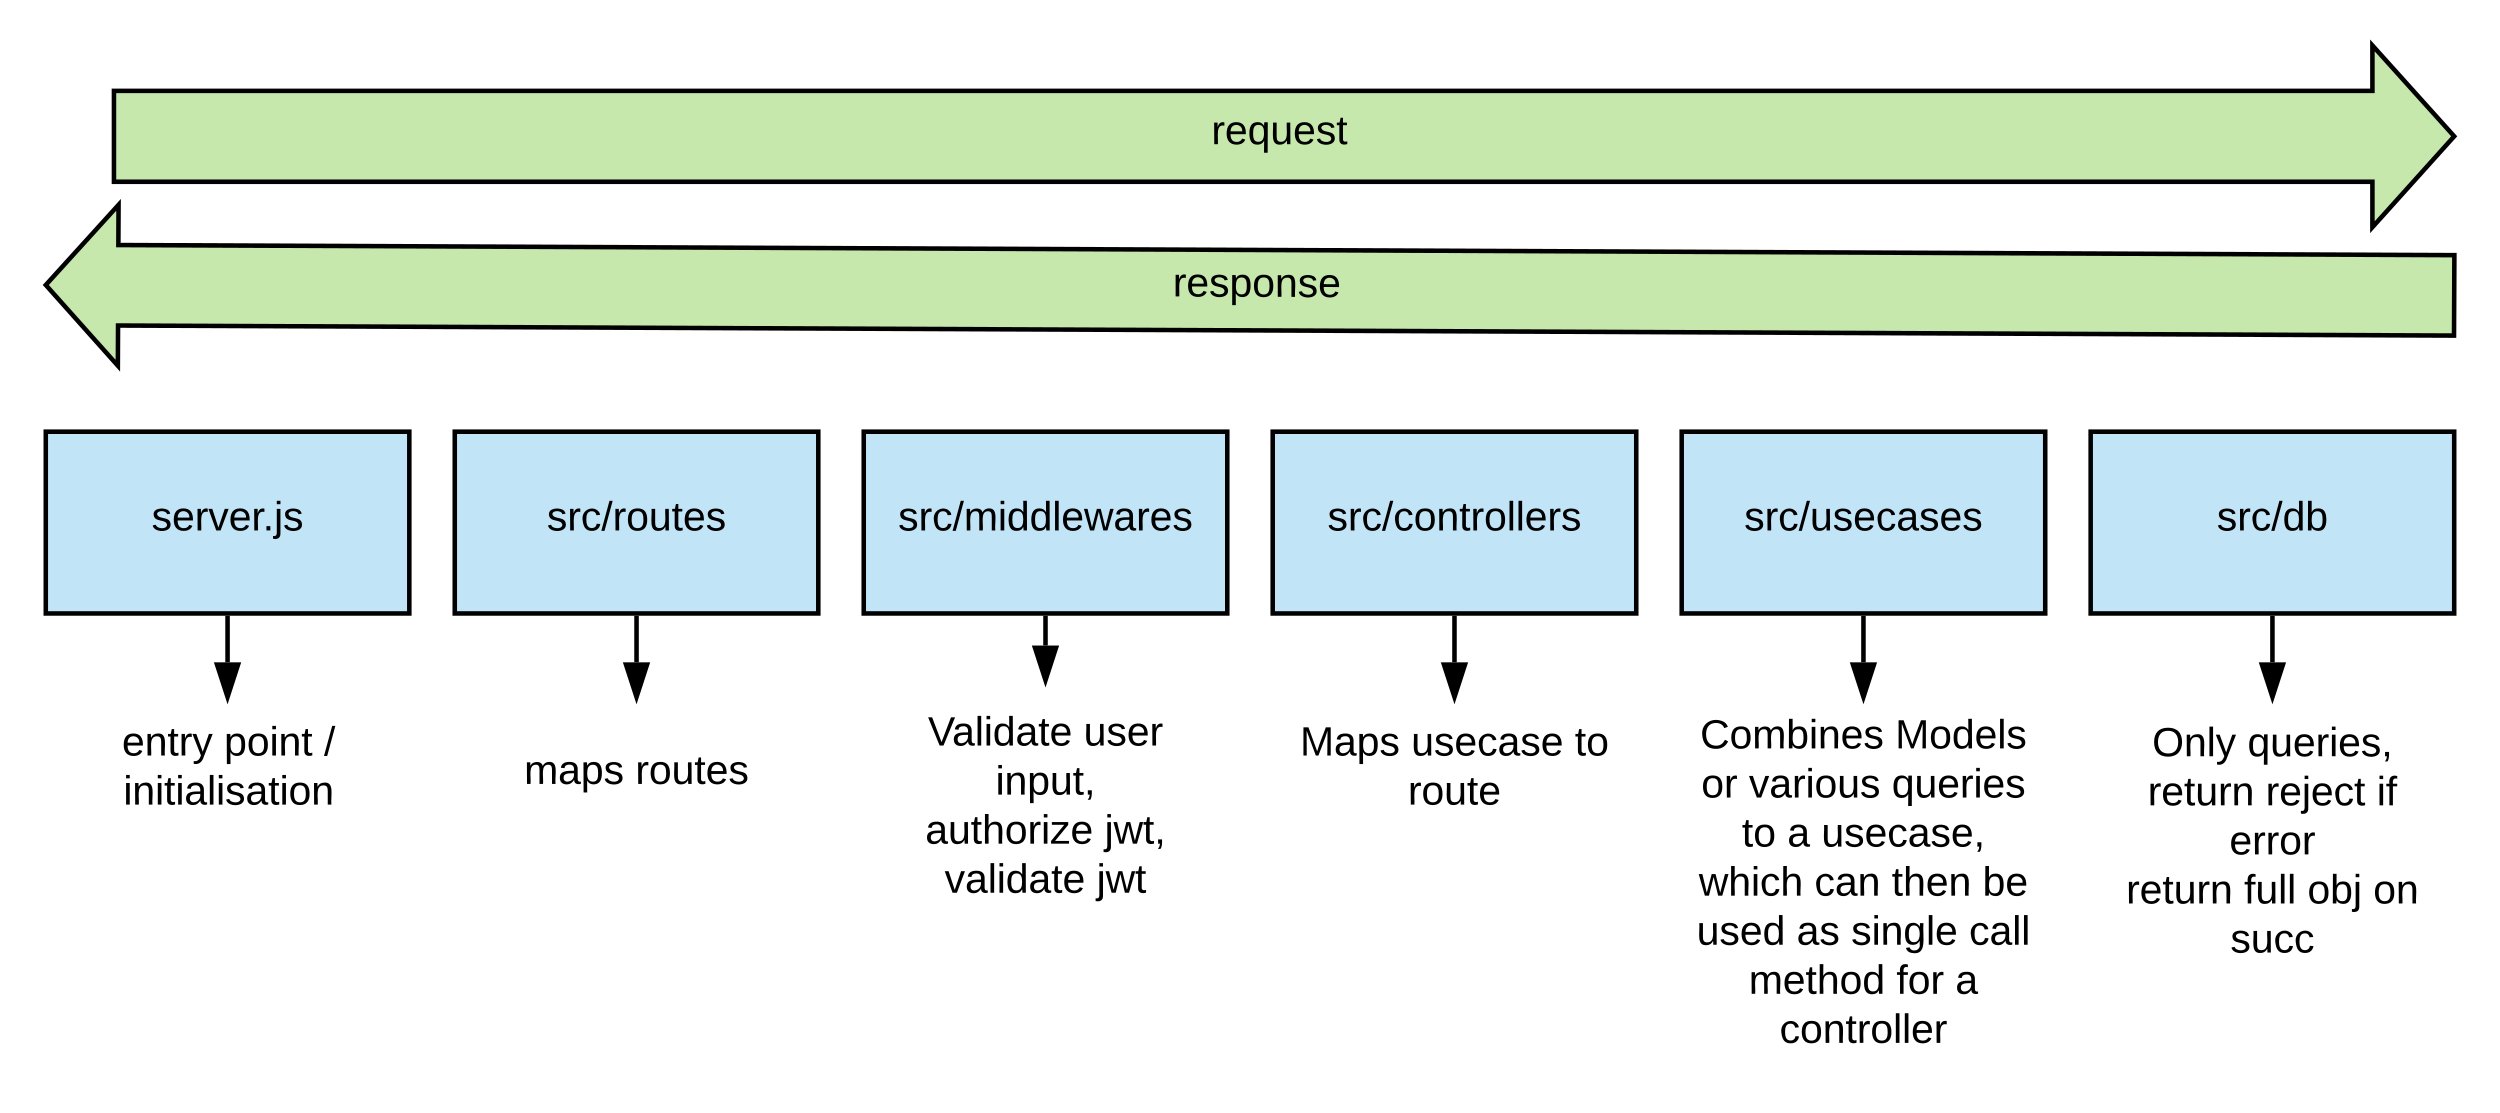 <svg xmlns="http://www.w3.org/2000/svg" xmlns:xlink="http://www.w3.org/1999/xlink" xmlns:lucid="lucid" width="1100.31" height="490"><g transform="translate(0.152 -10)" lucid:page-tab-id="0_0"><path d="M50 50h994V30l36 40-36 40V90H50z" stroke="#000" stroke-width="2" fill="#c7e8ac"/><use xlink:href="#a" transform="matrix(1,2.4492935982947064e-16,-2.4492935982947064e-16,1,55,35) translate(478.025 38.462)"/><path d="M20 200h160v80H20z" stroke="#000" stroke-width="2" fill="#c1e4f7"/><use xlink:href="#b" transform="matrix(1,0,0,1,24.999,205) translate(41.575 38.462)"/><path d="M200 200h160v80H200z" stroke="#000" stroke-width="2" fill="#c1e4f7"/><use xlink:href="#c" transform="matrix(1,0,0,1,204.999,205) translate(35.55 38.462)"/><path d="M560 200h160v80H560z" stroke="#000" stroke-width="2" fill="#c1e4f7"/><use xlink:href="#d" transform="matrix(1,0,0,1,564.999,205) translate(19.125 38.462)"/><path d="M920 200h160v80H920z" stroke="#000" stroke-width="2" fill="#c1e4f7"/><use xlink:href="#e" transform="matrix(1,0,0,1,924.999,205) translate(50.525 38.462)"/><path d="M1079.92 157.7L51.8 153.27l-.08 17.7L20 135.43l32.03-35.28-.08 17.7 1028.13 4.45z" stroke="#000" stroke-width="2" fill="#c7e8ac"/><use xlink:href="#f" transform="matrix(1,0.004,-0.004,1,25.132,105.022) translate(491.03 33.462)"/><path d="M380 200h160v80H380z" stroke="#000" stroke-width="2" fill="#c1e4f7"/><use xlink:href="#g" transform="matrix(1,0,0,1,384.999,205) translate(10.15 38.462)"/><path d="M740 200h160v80H740z" stroke="#000" stroke-width="2" fill="#c1e4f7"/><use xlink:href="#h" transform="matrix(1,0,0,1,744.999,205) translate(22.525 38.462)"/><path d="M460 282v12.1" stroke="#000" stroke-width="2" fill="none"/><path d="M461 282.03h-2V281h2z"/><path d="M460 309.36l-4.64-14.26h9.27z" stroke="#000" stroke-width="2"/><path d="M380 312.6h160V420H380z" stroke="#000" stroke-opacity="0" stroke-width="2" fill="#fff" fill-opacity="0"/><use xlink:href="#i" transform="matrix(1,0,0,1,384.999,317.6) translate(23.25 20.525)"/><use xlink:href="#j" transform="matrix(1,0,0,1,384.999,317.6) translate(91.8 20.525)"/><use xlink:href="#k" transform="matrix(1,0,0,1,384.999,317.6) translate(53.025 42.125)"/><use xlink:href="#l" transform="matrix(1,0,0,1,384.999,317.6) translate(22.1 63.725)"/><use xlink:href="#m" transform="matrix(1,0,0,1,384.999,317.6) translate(101 63.725)"/><use xlink:href="#n" transform="matrix(1,0,0,1,384.999,317.6) translate(30.6 85.325)"/><use xlink:href="#o" transform="matrix(1,0,0,1,384.999,317.6) translate(97.5 85.325)"/><path d="M820 282v19.5" stroke="#000" stroke-width="2" fill="none"/><path d="M821 282.03h-2V281h2z"/><path d="M820 316.76l-4.64-14.26h9.27z" stroke="#000" stroke-width="2"/><path d="M740 320h160v160H740z" stroke="#000" stroke-opacity="0" stroke-width="2" fill="#fff" fill-opacity="0"/><use xlink:href="#p" transform="matrix(1,0,0,1,744.999,325) translate(3.125 14.4)"/><use xlink:href="#q" transform="matrix(1,0,0,1,744.999,325) translate(88.975 14.4)"/><use xlink:href="#r" transform="matrix(1,0,0,1,744.999,325) translate(3.625 36)"/><use xlink:href="#s" transform="matrix(1,0,0,1,744.999,325) translate(24.575 36)"/><use xlink:href="#t" transform="matrix(1,0,0,1,744.999,325) translate(87.475 36)"/><use xlink:href="#u" transform="matrix(1,0,0,1,744.999,325) translate(21.5 57.6)"/><use xlink:href="#v" transform="matrix(1,0,0,1,744.999,325) translate(41.5 57.6)"/><use xlink:href="#w" transform="matrix(1,0,0,1,744.999,325) translate(56.5 57.6)"/><use xlink:href="#x" transform="matrix(1,0,0,1,744.999,325) translate(2.55 79.2)"/><use xlink:href="#y" transform="matrix(1,0,0,1,744.999,325) translate(53.45 79.2)"/><use xlink:href="#z" transform="matrix(1,0,0,1,744.999,325) translate(87.45 79.2)"/><use xlink:href="#A" transform="matrix(1,0,0,1,744.999,325) translate(127.45 79.2)"/><use xlink:href="#B" transform="matrix(1,0,0,1,744.999,325) translate(1.6 100.8)"/><use xlink:href="#C" transform="matrix(1,0,0,1,744.999,325) translate(45.6 100.8)"/><use xlink:href="#D" transform="matrix(1,0,0,1,744.999,325) translate(69.6 100.8)"/><use xlink:href="#E" transform="matrix(1,0,0,1,744.999,325) translate(121.5 100.8)"/><use xlink:href="#F" transform="matrix(1,0,0,1,744.999,325) translate(24.55 122.4)"/><use xlink:href="#G" transform="matrix(1,0,0,1,744.999,325) translate(89.5 122.4)"/><use xlink:href="#H" transform="matrix(1,0,0,1,744.999,325) translate(115.45 122.4)"/><use xlink:href="#I" transform="matrix(1,0,0,1,744.999,325) translate(38.1 144)"/><path d="M640 282v19.5" stroke="#000" stroke-width="2" fill="none"/><path d="M641 282.03h-2V281h2z"/><path d="M640 316.76l-4.64-14.26h9.27z" stroke="#000" stroke-width="2"/><path d="M560 320h160v60H560z" stroke="#000" stroke-opacity="0" stroke-width="2" fill="#fff" fill-opacity="0"/><g><use xlink:href="#J" transform="matrix(1,0,0,1,564.999,325) translate(7.025 17.525)"/><use xlink:href="#K" transform="matrix(1,0,0,1,564.999,325) translate(55.975 17.525)"/><use xlink:href="#L" transform="matrix(1,0,0,1,564.999,325) translate(127.975 17.525)"/><use xlink:href="#M" transform="matrix(1,0,0,1,564.999,325) translate(54.525 39.125)"/></g><path d="M1000 282v19.5" stroke="#000" stroke-width="2" fill="none"/><path d="M1001 282.03h-2V281h2z"/><path d="M1000 316.76l-4.64-14.26h9.27z" stroke="#000" stroke-width="2"/><path d="M920 320h160v120H920z" stroke="#000" stroke-opacity="0" stroke-width="2" fill="#fff" fill-opacity="0"/><g><use xlink:href="#N" transform="matrix(1,0,0,1,924.999,325) translate(22.075 17.837)"/><use xlink:href="#O" transform="matrix(1,0,0,1,924.999,325) translate(64.025 17.837)"/><use xlink:href="#P" transform="matrix(1,0,0,1,924.999,325) translate(20.125 39.438)"/><use xlink:href="#Q" transform="matrix(1,0,0,1,924.999,325) translate(72.025 39.438)"/><use xlink:href="#R" transform="matrix(1,0,0,1,924.999,325) translate(120.925 39.438)"/><use xlink:href="#S" transform="matrix(1,0,0,1,924.999,325) translate(56.075 61.038)"/><use xlink:href="#P" transform="matrix(1,0,0,1,924.999,325) translate(10.625 82.638)"/><use xlink:href="#T" transform="matrix(1,0,0,1,924.999,325) translate(62.525 82.638)"/><use xlink:href="#U" transform="matrix(1,0,0,1,924.999,325) translate(90.425 82.638)"/><use xlink:href="#V" transform="matrix(1,0,0,1,924.999,325) translate(119.375 82.638)"/><use xlink:href="#W" transform="matrix(1,0,0,1,924.999,325) translate(56.5 104.238)"/></g><path d="M200 320h160v60H200z" stroke="#000" stroke-opacity="0" stroke-width="2" fill="#fff" fill-opacity="0"/><g><use xlink:href="#X" transform="matrix(1,0,0,1,204.999,325) translate(25.55 30.025)"/><use xlink:href="#Y" transform="matrix(1,0,0,1,204.999,325) translate(74.5 30.025)"/></g><path d="M280 282v19.5" stroke="#000" stroke-width="2" fill="none"/><path d="M281 282.03h-2V281h2z"/><path d="M280 316.76l-4.64-14.26h9.27z" stroke="#000" stroke-width="2"/><path d="M100 282v19.5" stroke="#000" stroke-width="2" fill="none"/><path d="M101 282.03h-2V281h2z"/><path d="M100 316.76l-4.64-14.26h9.27z" stroke="#000" stroke-width="2"/><path d="M20 320h160v60H20z" stroke="#000" stroke-opacity="0" stroke-width="2" fill="#fff" fill-opacity="0"/><g><use xlink:href="#Z" transform="matrix(1,0,0,1,24.996,325) translate(28.55 17.525)"/><use xlink:href="#aa" transform="matrix(1,0,0,1,24.996,325) translate(73.5 17.525)"/><use xlink:href="#ab" transform="matrix(1,0,0,1,24.996,325) translate(117.45 17.525)"/><use xlink:href="#ac" transform="matrix(1,0,0,1,24.996,325) translate(29.15 39.125)"/></g><defs><path d="M114-163C36-179 61-72 57 0H25l-1-190h30c1 12-1 29 2 39 6-27 23-49 58-41v29" id="ad"/><path d="M100-194c63 0 86 42 84 106H49c0 40 14 67 53 68 26 1 43-12 49-29l28 8c-11 28-37 45-77 45C44 4 14-33 15-96c1-61 26-98 85-98zm52 81c6-60-76-77-97-28-3 7-6 17-6 28h103" id="ae"/><path d="M145-31C134-9 116 4 85 4 32 4 16-35 15-94c0-59 17-99 70-100 32-1 48 14 60 33 0-11-1-24 2-32h30l-1 268h-32zM93-21c41 0 51-33 51-76s-8-73-50-73c-40 0-46 35-46 75s5 74 45 74" id="af"/><path d="M84 4C-5 8 30-112 23-190h32v120c0 31 7 50 39 49 72-2 45-101 50-169h31l1 190h-30c-1-10 1-25-2-33-11 22-28 36-60 37" id="ag"/><path d="M135-143c-3-34-86-38-87 0 15 53 115 12 119 90S17 21 10-45l28-5c4 36 97 45 98 0-10-56-113-15-118-90-4-57 82-63 122-42 12 7 21 19 24 35" id="ah"/><path d="M59-47c-2 24 18 29 38 22v24C64 9 27 4 27-40v-127H5v-23h24l9-43h21v43h35v23H59v120" id="ai"/><g id="a"><use transform="matrix(0.05,0,0,0.05,0,0)" xlink:href="#ad"/><use transform="matrix(0.05,0,0,0.05,5.95,0)" xlink:href="#ae"/><use transform="matrix(0.05,0,0,0.05,15.95,0)" xlink:href="#af"/><use transform="matrix(0.05,0,0,0.05,25.95,0)" xlink:href="#ag"/><use transform="matrix(0.05,0,0,0.05,35.95,0)" xlink:href="#ae"/><use transform="matrix(0.05,0,0,0.05,45.95,0)" xlink:href="#ah"/><use transform="matrix(0.05,0,0,0.05,54.95,0)" xlink:href="#ai"/></g><path d="M108 0H70L1-190h34L89-25l56-165h34" id="aj"/><path d="M33 0v-38h34V0H33" id="ak"/><path d="M24-231v-30h32v30H24zM-9 49c24 4 33-6 33-30v-209h32V24c2 40-23 58-65 49V49" id="al"/><g id="b"><use transform="matrix(0.05,0,0,0.05,0,0)" xlink:href="#ah"/><use transform="matrix(0.05,0,0,0.05,9,0)" xlink:href="#ae"/><use transform="matrix(0.05,0,0,0.05,19,0)" xlink:href="#ad"/><use transform="matrix(0.05,0,0,0.05,24.95,0)" xlink:href="#aj"/><use transform="matrix(0.05,0,0,0.05,33.95,0)" xlink:href="#ae"/><use transform="matrix(0.05,0,0,0.05,43.95,0)" xlink:href="#ad"/><use transform="matrix(0.05,0,0,0.05,48.9,0)" xlink:href="#ak"/><use transform="matrix(0.05,0,0,0.05,53.9,0)" xlink:href="#al"/><use transform="matrix(0.05,0,0,0.05,57.85,0)" xlink:href="#ah"/></g><path d="M96-169c-40 0-48 33-48 73s9 75 48 75c24 0 41-14 43-38l32 2c-6 37-31 61-74 61-59 0-76-41-82-99-10-93 101-131 147-64 4 7 5 14 7 22l-32 3c-4-21-16-35-41-35" id="am"/><path d="M0 4l72-265h28L28 4H0" id="an"/><path d="M100-194c62-1 85 37 85 99 1 63-27 99-86 99S16-35 15-95c0-66 28-99 85-99zM99-20c44 1 53-31 53-75 0-43-8-75-51-75s-53 32-53 75 10 74 51 75" id="ao"/><g id="c"><use transform="matrix(0.05,0,0,0.05,0,0)" xlink:href="#ah"/><use transform="matrix(0.05,0,0,0.05,9,0)" xlink:href="#ad"/><use transform="matrix(0.05,0,0,0.05,14.95,0)" xlink:href="#am"/><use transform="matrix(0.05,0,0,0.05,23.95,0)" xlink:href="#an"/><use transform="matrix(0.05,0,0,0.05,28.95,0)" xlink:href="#ad"/><use transform="matrix(0.05,0,0,0.05,34.9,0)" xlink:href="#ao"/><use transform="matrix(0.05,0,0,0.05,44.9,0)" xlink:href="#ag"/><use transform="matrix(0.05,0,0,0.05,54.9,0)" xlink:href="#ai"/><use transform="matrix(0.05,0,0,0.05,59.9,0)" xlink:href="#ae"/><use transform="matrix(0.05,0,0,0.05,69.9,0)" xlink:href="#ah"/></g><path d="M117-194c89-4 53 116 60 194h-32v-121c0-31-8-49-39-48C34-167 62-67 57 0H25l-1-190h30c1 10-1 24 2 32 11-22 29-35 61-36" id="ap"/><path d="M24 0v-261h32V0H24" id="aq"/><g id="d"><use transform="matrix(0.05,0,0,0.05,0,0)" xlink:href="#ah"/><use transform="matrix(0.05,0,0,0.05,9,0)" xlink:href="#ad"/><use transform="matrix(0.05,0,0,0.05,14.95,0)" xlink:href="#am"/><use transform="matrix(0.05,0,0,0.05,23.95,0)" xlink:href="#an"/><use transform="matrix(0.05,0,0,0.05,28.95,0)" xlink:href="#am"/><use transform="matrix(0.05,0,0,0.05,37.95,0)" xlink:href="#ao"/><use transform="matrix(0.05,0,0,0.05,47.95,0)" xlink:href="#ap"/><use transform="matrix(0.05,0,0,0.05,57.95,0)" xlink:href="#ai"/><use transform="matrix(0.05,0,0,0.05,62.95,0)" xlink:href="#ad"/><use transform="matrix(0.05,0,0,0.05,68.9,0)" xlink:href="#ao"/><use transform="matrix(0.05,0,0,0.05,78.9,0)" xlink:href="#aq"/><use transform="matrix(0.05,0,0,0.05,82.85,0)" xlink:href="#aq"/><use transform="matrix(0.05,0,0,0.05,86.8,0)" xlink:href="#ae"/><use transform="matrix(0.05,0,0,0.05,96.8,0)" xlink:href="#ad"/><use transform="matrix(0.05,0,0,0.05,102.75,0)" xlink:href="#ah"/></g><path d="M85-194c31 0 48 13 60 33l-1-100h32l1 261h-30c-2-10 0-23-3-31C134-8 116 4 85 4 32 4 16-35 15-94c0-66 23-100 70-100zm9 24c-40 0-46 34-46 75 0 40 6 74 45 74 42 0 51-32 51-76 0-42-9-74-50-73" id="ar"/><path d="M115-194c53 0 69 39 70 98 0 66-23 100-70 100C84 3 66-7 56-30L54 0H23l1-261h32v101c10-23 28-34 59-34zm-8 174c40 0 45-34 45-75 0-40-5-75-45-74-42 0-51 32-51 76 0 43 10 73 51 73" id="as"/><g id="e"><use transform="matrix(0.05,0,0,0.05,0,0)" xlink:href="#ah"/><use transform="matrix(0.05,0,0,0.05,9,0)" xlink:href="#ad"/><use transform="matrix(0.05,0,0,0.05,14.95,0)" xlink:href="#am"/><use transform="matrix(0.05,0,0,0.05,23.95,0)" xlink:href="#an"/><use transform="matrix(0.05,0,0,0.05,28.95,0)" xlink:href="#ar"/><use transform="matrix(0.05,0,0,0.05,38.95,0)" xlink:href="#as"/></g><path d="M115-194c55 1 70 41 70 98S169 2 115 4C84 4 66-9 55-30l1 105H24l-1-265h31l2 30c10-21 28-34 59-34zm-8 174c40 0 45-34 45-75s-6-73-45-74c-42 0-51 32-51 76 0 43 10 73 51 73" id="at"/><g id="f"><use transform="matrix(0.05,0,0,0.05,0,0)" xlink:href="#ad"/><use transform="matrix(0.05,0,0,0.05,5.95,0)" xlink:href="#ae"/><use transform="matrix(0.05,0,0,0.05,15.95,0)" xlink:href="#ah"/><use transform="matrix(0.05,0,0,0.05,24.95,0)" xlink:href="#at"/><use transform="matrix(0.05,0,0,0.05,34.95,0)" xlink:href="#ao"/><use transform="matrix(0.05,0,0,0.05,44.95,0)" xlink:href="#ap"/><use transform="matrix(0.05,0,0,0.05,54.95,0)" xlink:href="#ah"/><use transform="matrix(0.05,0,0,0.05,63.95,0)" xlink:href="#ae"/></g><path d="M210-169c-67 3-38 105-44 169h-31v-121c0-29-5-50-35-48C34-165 62-65 56 0H25l-1-190h30c1 10-1 24 2 32 10-44 99-50 107 0 11-21 27-35 58-36 85-2 47 119 55 194h-31v-121c0-29-5-49-35-48" id="au"/><path d="M24-231v-30h32v30H24zM24 0v-190h32V0H24" id="av"/><path d="M206 0h-36l-40-164L89 0H53L-1-190h32L70-26l43-164h34l41 164 42-164h31" id="aw"/><path d="M141-36C126-15 110 5 73 4 37 3 15-17 15-53c-1-64 63-63 125-63 3-35-9-54-41-54-24 1-41 7-42 31l-33-3c5-37 33-52 76-52 45 0 72 20 72 64v82c-1 20 7 32 28 27v20c-31 9-61-2-59-35zM48-53c0 20 12 33 32 33 41-3 63-29 60-74-43 2-92-5-92 41" id="ax"/><g id="g"><use transform="matrix(0.05,0,0,0.05,0,0)" xlink:href="#ah"/><use transform="matrix(0.05,0,0,0.05,9,0)" xlink:href="#ad"/><use transform="matrix(0.05,0,0,0.05,14.95,0)" xlink:href="#am"/><use transform="matrix(0.05,0,0,0.05,23.95,0)" xlink:href="#an"/><use transform="matrix(0.05,0,0,0.05,28.95,0)" xlink:href="#au"/><use transform="matrix(0.05,0,0,0.05,43.9,0)" xlink:href="#av"/><use transform="matrix(0.05,0,0,0.05,47.85,0)" xlink:href="#ar"/><use transform="matrix(0.05,0,0,0.05,57.85,0)" xlink:href="#ar"/><use transform="matrix(0.05,0,0,0.05,67.85,0)" xlink:href="#aq"/><use transform="matrix(0.05,0,0,0.05,71.8,0)" xlink:href="#ae"/><use transform="matrix(0.05,0,0,0.05,81.8,0)" xlink:href="#aw"/><use transform="matrix(0.05,0,0,0.05,94.75,0)" xlink:href="#ax"/><use transform="matrix(0.05,0,0,0.05,104.75,0)" xlink:href="#ad"/><use transform="matrix(0.05,0,0,0.05,110.7,0)" xlink:href="#ae"/><use transform="matrix(0.05,0,0,0.05,120.7,0)" xlink:href="#ah"/></g><g id="h"><use transform="matrix(0.05,0,0,0.05,0,0)" xlink:href="#ah"/><use transform="matrix(0.05,0,0,0.05,9,0)" xlink:href="#ad"/><use transform="matrix(0.05,0,0,0.05,14.95,0)" xlink:href="#am"/><use transform="matrix(0.05,0,0,0.05,23.95,0)" xlink:href="#an"/><use transform="matrix(0.05,0,0,0.05,28.95,0)" xlink:href="#ag"/><use transform="matrix(0.05,0,0,0.05,38.95,0)" xlink:href="#ah"/><use transform="matrix(0.05,0,0,0.05,47.95,0)" xlink:href="#ae"/><use transform="matrix(0.05,0,0,0.05,57.95,0)" xlink:href="#am"/><use transform="matrix(0.05,0,0,0.05,66.95,0)" xlink:href="#ax"/><use transform="matrix(0.05,0,0,0.05,76.95,0)" xlink:href="#ah"/><use transform="matrix(0.05,0,0,0.05,85.95,0)" xlink:href="#ae"/><use transform="matrix(0.05,0,0,0.05,95.95,0)" xlink:href="#ah"/></g><path d="M137 0h-34L2-248h35l83 218 83-218h36" id="ay"/><g id="i"><use transform="matrix(0.05,0,0,0.05,0,0)" xlink:href="#ay"/><use transform="matrix(0.05,0,0,0.05,10.65,0)" xlink:href="#ax"/><use transform="matrix(0.05,0,0,0.05,20.65,0)" xlink:href="#aq"/><use transform="matrix(0.05,0,0,0.05,24.6,0)" xlink:href="#av"/><use transform="matrix(0.05,0,0,0.05,28.55,0)" xlink:href="#ar"/><use transform="matrix(0.05,0,0,0.05,38.55,0)" xlink:href="#ax"/><use transform="matrix(0.05,0,0,0.05,48.55,0)" xlink:href="#ai"/><use transform="matrix(0.05,0,0,0.05,53.55,0)" xlink:href="#ae"/></g><g id="j"><use transform="matrix(0.05,0,0,0.05,0,0)" xlink:href="#ag"/><use transform="matrix(0.05,0,0,0.05,10,0)" xlink:href="#ah"/><use transform="matrix(0.05,0,0,0.05,19,0)" xlink:href="#ae"/><use transform="matrix(0.05,0,0,0.05,29,0)" xlink:href="#ad"/></g><path d="M68-38c1 34 0 65-14 84H32c9-13 17-26 17-46H33v-38h35" id="az"/><g id="k"><use transform="matrix(0.05,0,0,0.05,0,0)" xlink:href="#av"/><use transform="matrix(0.05,0,0,0.05,3.95,0)" xlink:href="#ap"/><use transform="matrix(0.05,0,0,0.05,13.95,0)" xlink:href="#at"/><use transform="matrix(0.05,0,0,0.05,23.95,0)" xlink:href="#ag"/><use transform="matrix(0.05,0,0,0.05,33.95,0)" xlink:href="#ai"/><use transform="matrix(0.05,0,0,0.05,38.95,0)" xlink:href="#az"/></g><path d="M106-169C34-169 62-67 57 0H25v-261h32l-1 103c12-21 28-36 61-36 89 0 53 116 60 194h-32v-121c2-32-8-49-39-48" id="aA"/><path d="M9 0v-24l116-142H16v-24h144v24L44-24h123V0H9" id="aB"/><g id="l"><use transform="matrix(0.05,0,0,0.05,0,0)" xlink:href="#ax"/><use transform="matrix(0.05,0,0,0.05,10,0)" xlink:href="#ag"/><use transform="matrix(0.05,0,0,0.05,20,0)" xlink:href="#ai"/><use transform="matrix(0.05,0,0,0.05,25,0)" xlink:href="#aA"/><use transform="matrix(0.05,0,0,0.05,35,0)" xlink:href="#ao"/><use transform="matrix(0.05,0,0,0.05,45,0)" xlink:href="#ad"/><use transform="matrix(0.05,0,0,0.05,50.95,0)" xlink:href="#av"/><use transform="matrix(0.05,0,0,0.05,54.9,0)" xlink:href="#aB"/><use transform="matrix(0.05,0,0,0.05,63.9,0)" xlink:href="#ae"/></g><g id="m"><use transform="matrix(0.05,0,0,0.05,0,0)" xlink:href="#al"/><use transform="matrix(0.05,0,0,0.05,3.95,0)" xlink:href="#aw"/><use transform="matrix(0.05,0,0,0.05,16.9,0)" xlink:href="#ai"/><use transform="matrix(0.05,0,0,0.05,21.9,0)" xlink:href="#az"/></g><g id="n"><use transform="matrix(0.05,0,0,0.05,0,0)" xlink:href="#aj"/><use transform="matrix(0.05,0,0,0.05,9,0)" xlink:href="#ax"/><use transform="matrix(0.05,0,0,0.05,19,0)" xlink:href="#aq"/><use transform="matrix(0.05,0,0,0.05,22.95,0)" xlink:href="#av"/><use transform="matrix(0.05,0,0,0.05,26.9,0)" xlink:href="#ar"/><use transform="matrix(0.05,0,0,0.05,36.9,0)" xlink:href="#ax"/><use transform="matrix(0.05,0,0,0.05,46.9,0)" xlink:href="#ai"/><use transform="matrix(0.05,0,0,0.05,51.9,0)" xlink:href="#ae"/></g><g id="o"><use transform="matrix(0.05,0,0,0.05,0,0)" xlink:href="#al"/><use transform="matrix(0.05,0,0,0.05,3.95,0)" xlink:href="#aw"/><use transform="matrix(0.05,0,0,0.05,16.9,0)" xlink:href="#ai"/></g><path d="M212-179c-10-28-35-45-73-45-59 0-87 40-87 99 0 60 29 101 89 101 43 0 62-24 78-52l27 14C228-24 195 4 139 4 59 4 22-46 18-125c-6-104 99-153 187-111 19 9 31 26 39 46" id="aC"/><g id="p"><use transform="matrix(0.05,0,0,0.05,0,0)" xlink:href="#aC"/><use transform="matrix(0.05,0,0,0.05,12.95,0)" xlink:href="#ao"/><use transform="matrix(0.05,0,0,0.05,22.95,0)" xlink:href="#au"/><use transform="matrix(0.05,0,0,0.05,37.9,0)" xlink:href="#as"/><use transform="matrix(0.05,0,0,0.05,47.9,0)" xlink:href="#av"/><use transform="matrix(0.05,0,0,0.05,51.85,0)" xlink:href="#ap"/><use transform="matrix(0.05,0,0,0.05,61.85,0)" xlink:href="#ae"/><use transform="matrix(0.05,0,0,0.05,71.85,0)" xlink:href="#ah"/></g><path d="M240 0l2-218c-23 76-54 145-80 218h-23L58-218 59 0H30v-248h44l77 211c21-75 51-140 76-211h43V0h-30" id="aD"/><g id="q"><use transform="matrix(0.05,0,0,0.05,0,0)" xlink:href="#aD"/><use transform="matrix(0.05,0,0,0.05,14.95,0)" xlink:href="#ao"/><use transform="matrix(0.05,0,0,0.05,24.95,0)" xlink:href="#ar"/><use transform="matrix(0.05,0,0,0.05,34.95,0)" xlink:href="#ae"/><use transform="matrix(0.05,0,0,0.05,44.95,0)" xlink:href="#aq"/><use transform="matrix(0.05,0,0,0.05,48.9,0)" xlink:href="#ah"/></g><g id="r"><use transform="matrix(0.05,0,0,0.05,0,0)" xlink:href="#ao"/><use transform="matrix(0.05,0,0,0.05,10,0)" xlink:href="#ad"/></g><g id="s"><use transform="matrix(0.05,0,0,0.05,0,0)" xlink:href="#aj"/><use transform="matrix(0.05,0,0,0.05,9,0)" xlink:href="#ax"/><use transform="matrix(0.05,0,0,0.05,19,0)" xlink:href="#ad"/><use transform="matrix(0.05,0,0,0.05,24.95,0)" xlink:href="#av"/><use transform="matrix(0.05,0,0,0.05,28.9,0)" xlink:href="#ao"/><use transform="matrix(0.05,0,0,0.05,38.9,0)" xlink:href="#ag"/><use transform="matrix(0.05,0,0,0.05,48.9,0)" xlink:href="#ah"/></g><g id="t"><use transform="matrix(0.05,0,0,0.05,0,0)" xlink:href="#af"/><use transform="matrix(0.05,0,0,0.05,10,0)" xlink:href="#ag"/><use transform="matrix(0.05,0,0,0.05,20,0)" xlink:href="#ae"/><use transform="matrix(0.05,0,0,0.05,30,0)" xlink:href="#ad"/><use transform="matrix(0.05,0,0,0.05,35.95,0)" xlink:href="#av"/><use transform="matrix(0.05,0,0,0.05,39.9,0)" xlink:href="#ae"/><use transform="matrix(0.05,0,0,0.05,49.9,0)" xlink:href="#ah"/></g><g id="u"><use transform="matrix(0.05,0,0,0.05,0,0)" xlink:href="#ai"/><use transform="matrix(0.05,0,0,0.05,5,0)" xlink:href="#ao"/></g><use transform="matrix(0.05,0,0,0.05,0,0)" xlink:href="#ax" id="v"/><g id="w"><use transform="matrix(0.05,0,0,0.05,0,0)" xlink:href="#ag"/><use transform="matrix(0.05,0,0,0.05,10,0)" xlink:href="#ah"/><use transform="matrix(0.05,0,0,0.05,19,0)" xlink:href="#ae"/><use transform="matrix(0.05,0,0,0.05,29,0)" xlink:href="#am"/><use transform="matrix(0.05,0,0,0.05,38,0)" xlink:href="#ax"/><use transform="matrix(0.05,0,0,0.05,48,0)" xlink:href="#ah"/><use transform="matrix(0.05,0,0,0.05,57,0)" xlink:href="#ae"/><use transform="matrix(0.05,0,0,0.05,67,0)" xlink:href="#az"/></g><g id="x"><use transform="matrix(0.05,0,0,0.05,0,0)" xlink:href="#aw"/><use transform="matrix(0.05,0,0,0.05,12.95,0)" xlink:href="#aA"/><use transform="matrix(0.05,0,0,0.05,22.95,0)" xlink:href="#av"/><use transform="matrix(0.05,0,0,0.05,26.9,0)" xlink:href="#am"/><use transform="matrix(0.05,0,0,0.05,35.9,0)" xlink:href="#aA"/></g><g id="y"><use transform="matrix(0.05,0,0,0.05,0,0)" xlink:href="#am"/><use transform="matrix(0.05,0,0,0.05,9,0)" xlink:href="#ax"/><use transform="matrix(0.05,0,0,0.05,19,0)" xlink:href="#ap"/></g><g id="z"><use transform="matrix(0.05,0,0,0.05,0,0)" xlink:href="#ai"/><use transform="matrix(0.05,0,0,0.05,5,0)" xlink:href="#aA"/><use transform="matrix(0.05,0,0,0.05,15,0)" xlink:href="#ae"/><use transform="matrix(0.05,0,0,0.05,25,0)" xlink:href="#ap"/></g><g id="A"><use transform="matrix(0.05,0,0,0.05,0,0)" xlink:href="#as"/><use transform="matrix(0.05,0,0,0.05,10,0)" xlink:href="#ae"/></g><g id="B"><use transform="matrix(0.05,0,0,0.05,0,0)" xlink:href="#ag"/><use transform="matrix(0.05,0,0,0.05,10,0)" xlink:href="#ah"/><use transform="matrix(0.05,0,0,0.05,19,0)" xlink:href="#ae"/><use transform="matrix(0.05,0,0,0.05,29,0)" xlink:href="#ar"/></g><g id="C"><use transform="matrix(0.05,0,0,0.05,0,0)" xlink:href="#ax"/><use transform="matrix(0.05,0,0,0.05,10,0)" xlink:href="#ah"/></g><path d="M177-190C167-65 218 103 67 71c-23-6-38-20-44-43l32-5c15 47 100 32 89-28v-30C133-14 115 1 83 1 29 1 15-40 15-95c0-56 16-97 71-98 29-1 48 16 59 35 1-10 0-23 2-32h30zM94-22c36 0 50-32 50-73 0-42-14-75-50-75-39 0-46 34-46 75s6 73 46 73" id="aE"/><g id="D"><use transform="matrix(0.05,0,0,0.05,0,0)" xlink:href="#ah"/><use transform="matrix(0.05,0,0,0.05,9,0)" xlink:href="#av"/><use transform="matrix(0.05,0,0,0.05,12.95,0)" xlink:href="#ap"/><use transform="matrix(0.05,0,0,0.05,22.95,0)" xlink:href="#aE"/><use transform="matrix(0.05,0,0,0.05,32.95,0)" xlink:href="#aq"/><use transform="matrix(0.05,0,0,0.05,36.9,0)" xlink:href="#ae"/></g><g id="E"><use transform="matrix(0.05,0,0,0.05,0,0)" xlink:href="#am"/><use transform="matrix(0.05,0,0,0.05,9,0)" xlink:href="#ax"/><use transform="matrix(0.05,0,0,0.05,19,0)" xlink:href="#aq"/><use transform="matrix(0.05,0,0,0.05,22.95,0)" xlink:href="#aq"/></g><g id="F"><use transform="matrix(0.05,0,0,0.05,0,0)" xlink:href="#au"/><use transform="matrix(0.05,0,0,0.05,14.95,0)" xlink:href="#ae"/><use transform="matrix(0.05,0,0,0.05,24.95,0)" xlink:href="#ai"/><use transform="matrix(0.05,0,0,0.05,29.95,0)" xlink:href="#aA"/><use transform="matrix(0.05,0,0,0.05,39.95,0)" xlink:href="#ao"/><use transform="matrix(0.05,0,0,0.05,49.95,0)" xlink:href="#ar"/></g><path d="M101-234c-31-9-42 10-38 44h38v23H63V0H32v-167H5v-23h27c-7-52 17-82 69-68v24" id="aF"/><g id="G"><use transform="matrix(0.05,0,0,0.05,0,0)" xlink:href="#aF"/><use transform="matrix(0.05,0,0,0.05,5,0)" xlink:href="#ao"/><use transform="matrix(0.05,0,0,0.05,15,0)" xlink:href="#ad"/></g><use transform="matrix(0.05,0,0,0.05,0,0)" xlink:href="#ax" id="H"/><g id="I"><use transform="matrix(0.05,0,0,0.05,0,0)" xlink:href="#am"/><use transform="matrix(0.05,0,0,0.05,9,0)" xlink:href="#ao"/><use transform="matrix(0.05,0,0,0.05,19,0)" xlink:href="#ap"/><use transform="matrix(0.05,0,0,0.05,29,0)" xlink:href="#ai"/><use transform="matrix(0.05,0,0,0.05,34,0)" xlink:href="#ad"/><use transform="matrix(0.05,0,0,0.05,39.95,0)" xlink:href="#ao"/><use transform="matrix(0.05,0,0,0.05,49.95,0)" xlink:href="#aq"/><use transform="matrix(0.05,0,0,0.05,53.9,0)" xlink:href="#aq"/><use transform="matrix(0.05,0,0,0.05,57.85,0)" xlink:href="#ae"/><use transform="matrix(0.05,0,0,0.05,67.85,0)" xlink:href="#ad"/></g><g id="J"><use transform="matrix(0.05,0,0,0.05,0,0)" xlink:href="#aD"/><use transform="matrix(0.05,0,0,0.05,14.95,0)" xlink:href="#ax"/><use transform="matrix(0.05,0,0,0.05,24.95,0)" xlink:href="#at"/><use transform="matrix(0.05,0,0,0.05,34.95,0)" xlink:href="#ah"/></g><g id="K"><use transform="matrix(0.05,0,0,0.05,0,0)" xlink:href="#ag"/><use transform="matrix(0.05,0,0,0.05,10,0)" xlink:href="#ah"/><use transform="matrix(0.05,0,0,0.05,19,0)" xlink:href="#ae"/><use transform="matrix(0.05,0,0,0.05,29,0)" xlink:href="#am"/><use transform="matrix(0.05,0,0,0.05,38,0)" xlink:href="#ax"/><use transform="matrix(0.05,0,0,0.05,48,0)" xlink:href="#ah"/><use transform="matrix(0.05,0,0,0.05,57,0)" xlink:href="#ae"/></g><g id="L"><use transform="matrix(0.05,0,0,0.05,0,0)" xlink:href="#ai"/><use transform="matrix(0.05,0,0,0.05,5,0)" xlink:href="#ao"/></g><g id="M"><use transform="matrix(0.05,0,0,0.05,0,0)" xlink:href="#ad"/><use transform="matrix(0.05,0,0,0.05,5.95,0)" xlink:href="#ao"/><use transform="matrix(0.05,0,0,0.05,15.95,0)" xlink:href="#ag"/><use transform="matrix(0.05,0,0,0.05,25.95,0)" xlink:href="#ai"/><use transform="matrix(0.05,0,0,0.05,30.95,0)" xlink:href="#ae"/></g><path d="M140-251c81 0 123 46 123 126C263-46 219 4 140 4 59 4 17-45 17-125s42-126 123-126zm0 227c63 0 89-41 89-101s-29-99-89-99c-61 0-89 39-89 99S79-25 140-24" id="aG"/><path d="M179-190L93 31C79 59 56 82 12 73V49c39 6 53-20 64-50L1-190h34L92-34l54-156h33" id="aH"/><g id="N"><use transform="matrix(0.05,0,0,0.05,0,0)" xlink:href="#aG"/><use transform="matrix(0.05,0,0,0.05,14,0)" xlink:href="#ap"/><use transform="matrix(0.05,0,0,0.05,24,0)" xlink:href="#aq"/><use transform="matrix(0.05,0,0,0.05,27.95,0)" xlink:href="#aH"/></g><g id="O"><use transform="matrix(0.05,0,0,0.05,0,0)" xlink:href="#af"/><use transform="matrix(0.05,0,0,0.05,10,0)" xlink:href="#ag"/><use transform="matrix(0.05,0,0,0.05,20,0)" xlink:href="#ae"/><use transform="matrix(0.05,0,0,0.05,30,0)" xlink:href="#ad"/><use transform="matrix(0.05,0,0,0.05,35.95,0)" xlink:href="#av"/><use transform="matrix(0.05,0,0,0.05,39.9,0)" xlink:href="#ae"/><use transform="matrix(0.05,0,0,0.05,49.9,0)" xlink:href="#ah"/><use transform="matrix(0.05,0,0,0.05,58.9,0)" xlink:href="#az"/></g><g id="P"><use transform="matrix(0.05,0,0,0.05,0,0)" xlink:href="#ad"/><use transform="matrix(0.05,0,0,0.05,5.95,0)" xlink:href="#ae"/><use transform="matrix(0.05,0,0,0.05,15.95,0)" xlink:href="#ai"/><use transform="matrix(0.05,0,0,0.05,20.95,0)" xlink:href="#ag"/><use transform="matrix(0.05,0,0,0.05,30.95,0)" xlink:href="#ad"/><use transform="matrix(0.05,0,0,0.05,36.9,0)" xlink:href="#ap"/></g><g id="Q"><use transform="matrix(0.05,0,0,0.05,0,0)" xlink:href="#ad"/><use transform="matrix(0.05,0,0,0.05,5.95,0)" xlink:href="#ae"/><use transform="matrix(0.05,0,0,0.05,15.95,0)" xlink:href="#al"/><use transform="matrix(0.05,0,0,0.05,19.9,0)" xlink:href="#ae"/><use transform="matrix(0.05,0,0,0.05,29.9,0)" xlink:href="#am"/><use transform="matrix(0.05,0,0,0.05,38.9,0)" xlink:href="#ai"/></g><g id="R"><use transform="matrix(0.05,0,0,0.05,0,0)" xlink:href="#av"/><use transform="matrix(0.05,0,0,0.05,3.95,0)" xlink:href="#aF"/></g><g id="S"><use transform="matrix(0.05,0,0,0.05,0,0)" xlink:href="#ae"/><use transform="matrix(0.05,0,0,0.05,10,0)" xlink:href="#ad"/><use transform="matrix(0.05,0,0,0.05,15.95,0)" xlink:href="#ad"/><use transform="matrix(0.05,0,0,0.05,21.9,0)" xlink:href="#ao"/><use transform="matrix(0.05,0,0,0.05,31.9,0)" xlink:href="#ad"/></g><g id="T"><use transform="matrix(0.05,0,0,0.05,0,0)" xlink:href="#aF"/><use transform="matrix(0.05,0,0,0.05,5,0)" xlink:href="#ag"/><use transform="matrix(0.05,0,0,0.05,15,0)" xlink:href="#aq"/><use transform="matrix(0.05,0,0,0.05,18.95,0)" xlink:href="#aq"/></g><g id="U"><use transform="matrix(0.05,0,0,0.05,0,0)" xlink:href="#ao"/><use transform="matrix(0.05,0,0,0.05,10,0)" xlink:href="#as"/><use transform="matrix(0.05,0,0,0.05,20,0)" xlink:href="#al"/></g><g id="V"><use transform="matrix(0.05,0,0,0.05,0,0)" xlink:href="#ao"/><use transform="matrix(0.05,0,0,0.05,10,0)" xlink:href="#ap"/></g><g id="W"><use transform="matrix(0.05,0,0,0.05,0,0)" xlink:href="#ah"/><use transform="matrix(0.05,0,0,0.05,9,0)" xlink:href="#ag"/><use transform="matrix(0.05,0,0,0.05,19,0)" xlink:href="#am"/><use transform="matrix(0.05,0,0,0.05,28,0)" xlink:href="#am"/></g><g id="X"><use transform="matrix(0.05,0,0,0.05,0,0)" xlink:href="#au"/><use transform="matrix(0.05,0,0,0.05,14.95,0)" xlink:href="#ax"/><use transform="matrix(0.05,0,0,0.05,24.95,0)" xlink:href="#at"/><use transform="matrix(0.05,0,0,0.05,34.95,0)" xlink:href="#ah"/></g><g id="Y"><use transform="matrix(0.05,0,0,0.05,0,0)" xlink:href="#ad"/><use transform="matrix(0.05,0,0,0.05,5.95,0)" xlink:href="#ao"/><use transform="matrix(0.05,0,0,0.05,15.95,0)" xlink:href="#ag"/><use transform="matrix(0.05,0,0,0.05,25.95,0)" xlink:href="#ai"/><use transform="matrix(0.05,0,0,0.05,30.95,0)" xlink:href="#ae"/><use transform="matrix(0.05,0,0,0.05,40.95,0)" xlink:href="#ah"/></g><g id="Z"><use transform="matrix(0.05,0,0,0.05,0,0)" xlink:href="#ae"/><use transform="matrix(0.05,0,0,0.05,10,0)" xlink:href="#ap"/><use transform="matrix(0.05,0,0,0.05,20,0)" xlink:href="#ai"/><use transform="matrix(0.05,0,0,0.05,25,0)" xlink:href="#ad"/><use transform="matrix(0.05,0,0,0.05,30.95,0)" xlink:href="#aH"/></g><g id="aa"><use transform="matrix(0.05,0,0,0.05,0,0)" xlink:href="#at"/><use transform="matrix(0.05,0,0,0.05,10,0)" xlink:href="#ao"/><use transform="matrix(0.05,0,0,0.05,20,0)" xlink:href="#av"/><use transform="matrix(0.05,0,0,0.05,23.95,0)" xlink:href="#ap"/><use transform="matrix(0.05,0,0,0.05,33.95,0)" xlink:href="#ai"/></g><use transform="matrix(0.05,0,0,0.05,0,0)" xlink:href="#an" id="ab"/><g id="ac"><use transform="matrix(0.05,0,0,0.05,0,0)" xlink:href="#av"/><use transform="matrix(0.05,0,0,0.05,3.95,0)" xlink:href="#ap"/><use transform="matrix(0.05,0,0,0.05,13.95,0)" xlink:href="#av"/><use transform="matrix(0.05,0,0,0.05,17.9,0)" xlink:href="#ai"/><use transform="matrix(0.05,0,0,0.05,22.9,0)" xlink:href="#av"/><use transform="matrix(0.05,0,0,0.05,26.85,0)" xlink:href="#ax"/><use transform="matrix(0.05,0,0,0.05,36.85,0)" xlink:href="#aq"/><use transform="matrix(0.05,0,0,0.05,40.8,0)" xlink:href="#av"/><use transform="matrix(0.05,0,0,0.05,44.75,0)" xlink:href="#ah"/><use transform="matrix(0.05,0,0,0.05,53.75,0)" xlink:href="#ax"/><use transform="matrix(0.05,0,0,0.05,63.75,0)" xlink:href="#ai"/><use transform="matrix(0.05,0,0,0.05,68.75,0)" xlink:href="#av"/><use transform="matrix(0.05,0,0,0.05,72.7,0)" xlink:href="#ao"/><use transform="matrix(0.05,0,0,0.05,82.7,0)" xlink:href="#ap"/></g></defs></g></svg>